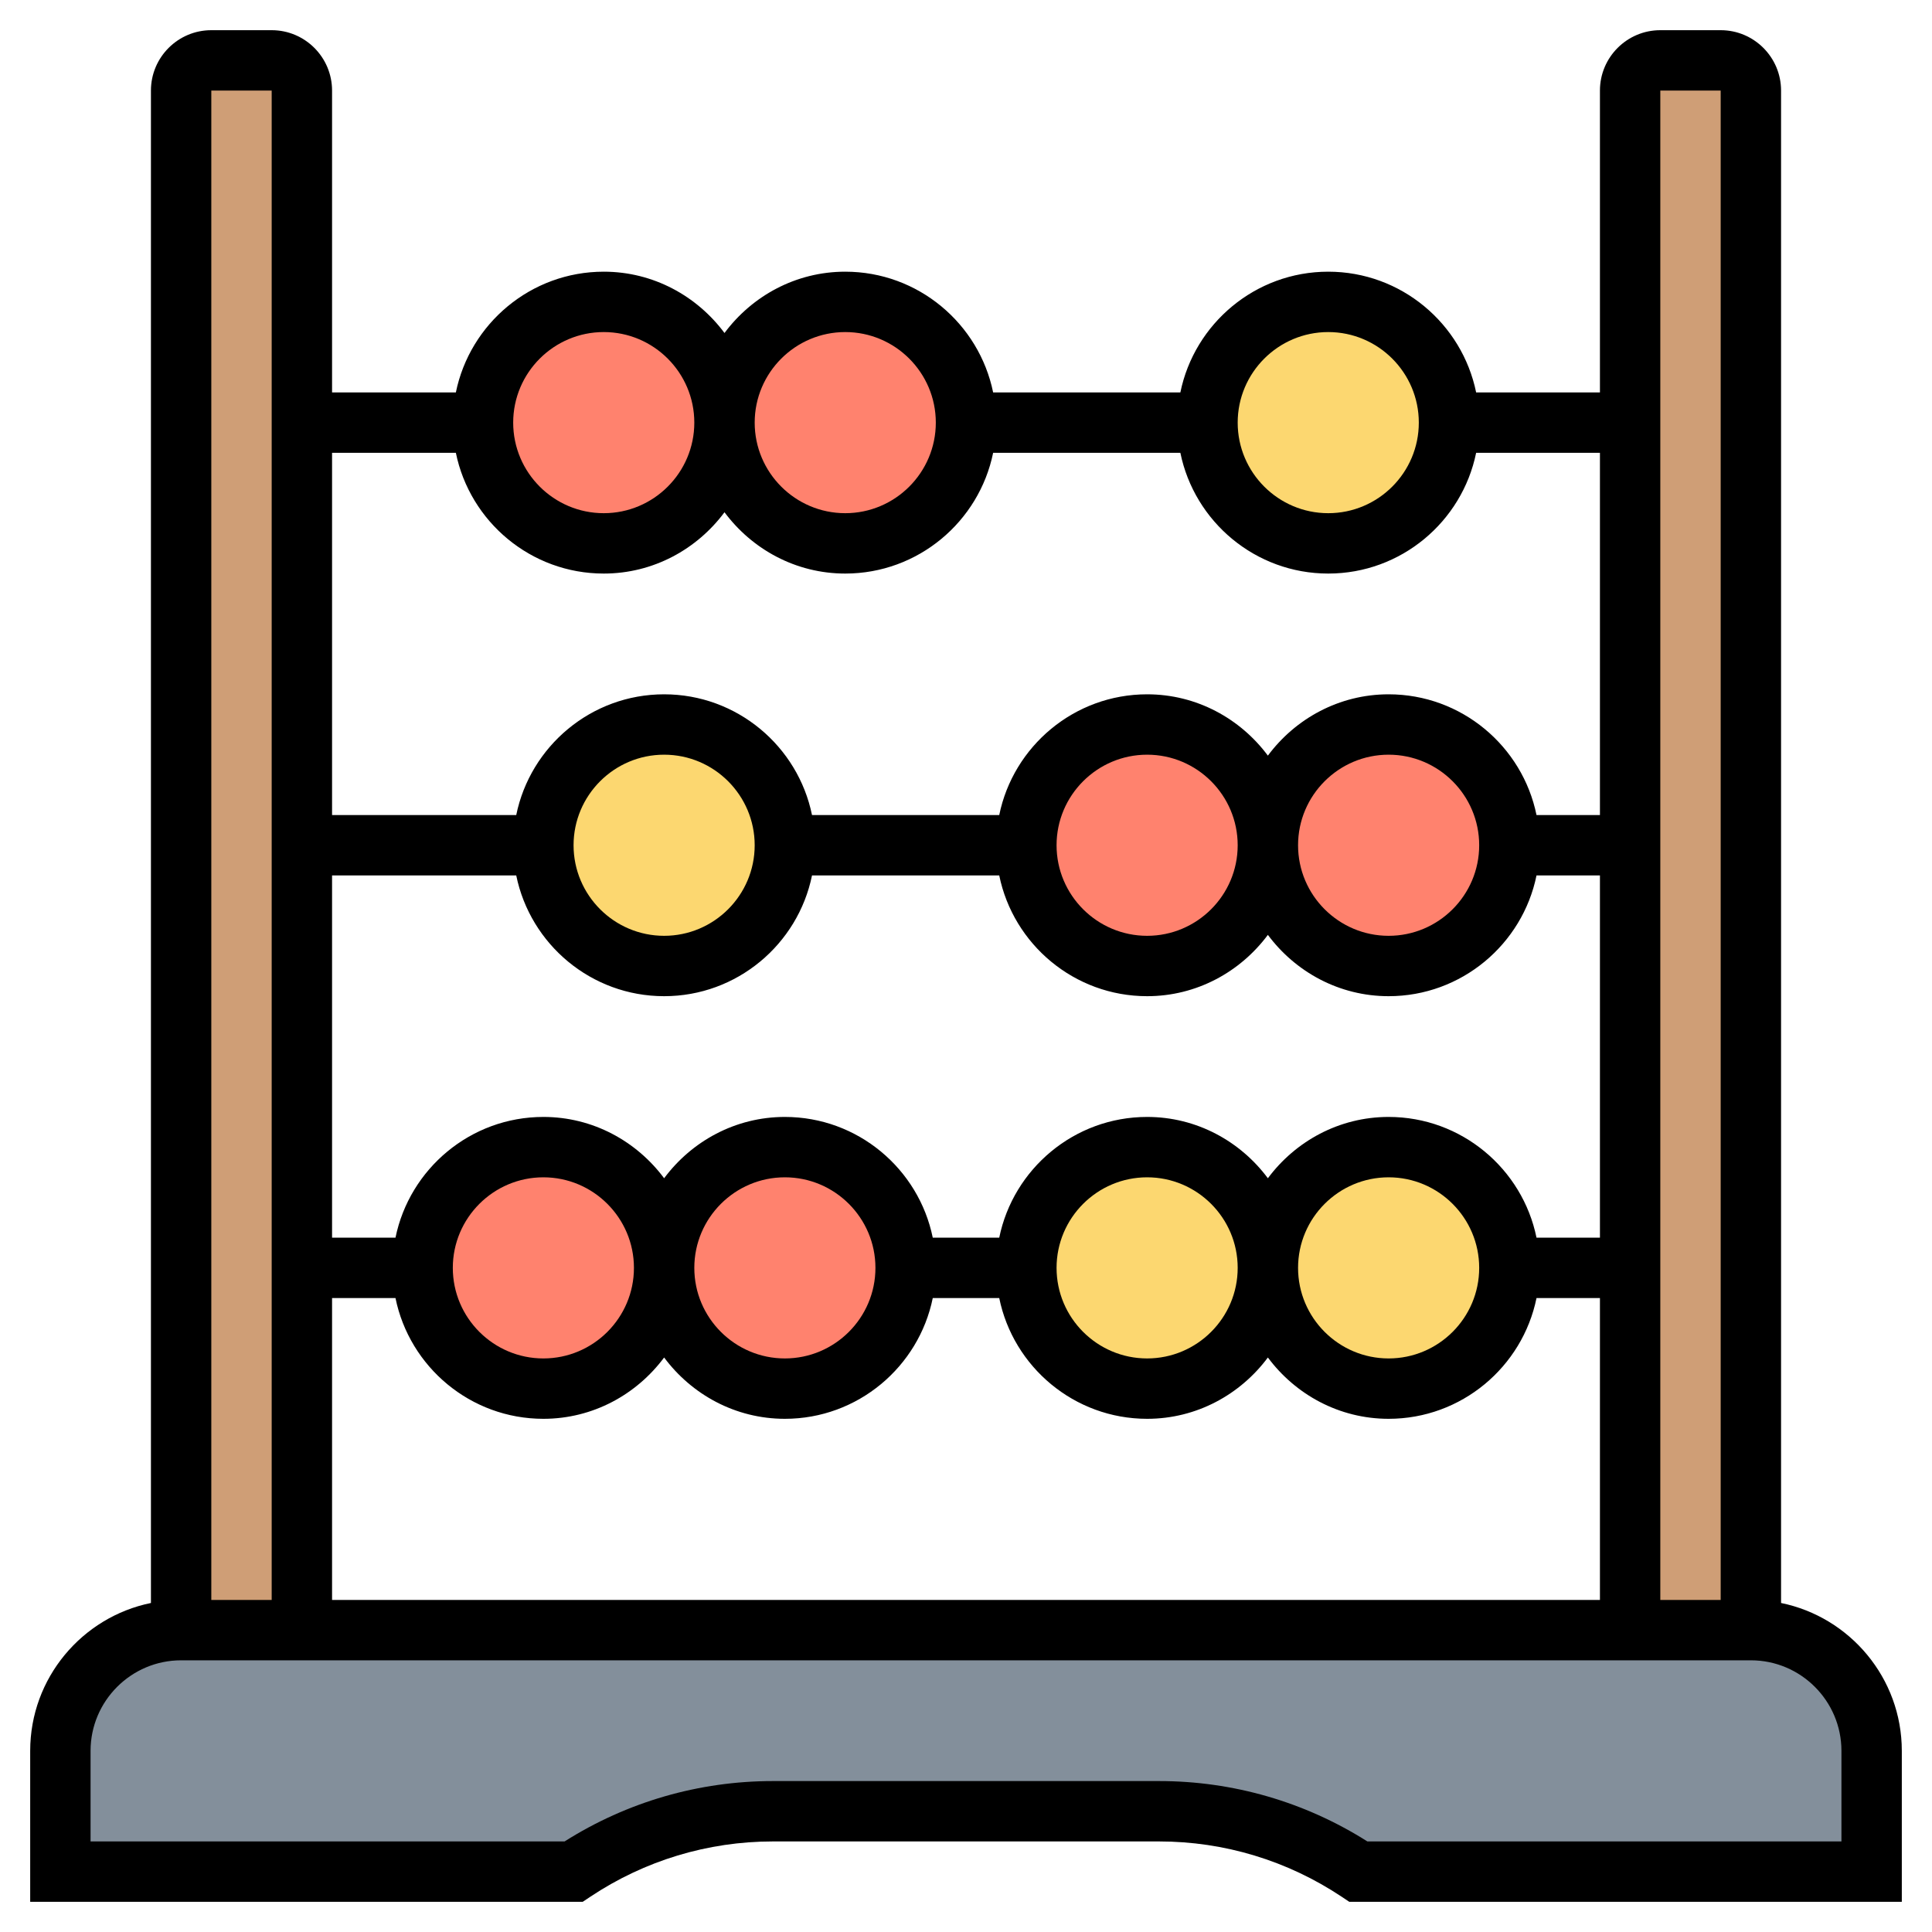 <?xml version="1.0" encoding="iso-8859-1"?>
<!-- Generator: Adobe Illustrator 22.1.0, SVG Export Plug-In . SVG Version: 6.00 Build 0)  -->
<svg xmlns="http://www.w3.org/2000/svg" xmlns:xlink="http://www.w3.org/1999/xlink" version="1.1" id="Layer_1_1_" x="0px" y="0px" viewBox="0 0 64 64" style="enable-background:new 0 0 64 64;" xml:space="preserve" width="512" height="512">
<g>
	<g>
		<circle style="fill:#FCD770;" cx="46" cy="42" r="4"/>
		<circle style="fill:#FCD770;" cx="38" cy="42" r="4"/>
		<circle style="fill:#FF826E;" cx="18" cy="42" r="4"/>
		<circle style="fill:#FF826E;" cx="26" cy="42" r="4"/>
		<path style="fill:#838F9B;" d="M62,58v4H45c-1.96-1.3-4.25-2-6.61-2H25.61c-2.36,0-4.65,0.7-6.61,2H2v-4c0-2.21,1.79-4,4-4h4h44h4    C60.21,54,62,55.79,62,58z"/>
		<path style="fill:#CF9E76;" d="M58,3v51h-4V42V28V14V3c0-0.55,0.45-1,1-1h2C57.55,2,58,2.45,58,3z"/>
		<circle style="fill:#FF826E;" cx="46" cy="28" r="4"/>
		<circle style="fill:#FCD770;" cx="44" cy="14" r="4"/>
		<circle style="fill:#FF826E;" cx="38" cy="28" r="4"/>
		<circle style="fill:#FF826E;" cx="28" cy="14" r="4"/>
		<circle style="fill:#FCD770;" cx="22" cy="28" r="4"/>
		<circle style="fill:#FF826E;" cx="20" cy="14" r="4"/>
		<path style="fill:#CF9E76;" d="M10,42v12H6V3c0-0.55,0.45-1,1-1h2c0.55,0,1,0.45,1,1v11v14V42z"/>
	</g>
	<path d="M59,53.101V3c0-1.103-0.897-2-2-2h-2c-1.103,0-2,0.897-2,2v10h-4.101C48.434,10.721,46.414,9,44,9s-4.434,1.721-4.899,4   h-6.202C32.434,10.721,30.414,9,28,9c-1.641,0-3.088,0.806-4,2.031C23.088,9.806,21.641,9,20,9c-2.414,0-4.434,1.721-4.899,4H11V3   c0-1.103-0.897-2-2-2H7C5.897,1,5,1.897,5,3v50.101C2.721,53.566,1,55.586,1,58v5h18.303l0.252-0.168   C21.353,61.634,23.445,61,25.605,61h12.789c2.16,0,4.252,0.634,6.051,1.832L44.697,63H63v-5C63,55.586,61.279,53.566,59,53.101z    M57,3v50h-2V3H57z M17.101,29c0.465,2.279,2.484,4,4.899,4s4.434-1.721,4.899-4h6.202c0.465,2.279,2.484,4,4.899,4   c1.641,0,3.088-0.806,4-2.031C42.912,32.194,44.359,33,46,33c2.414,0,4.434-1.721,4.899-4H53v12h-2.101   c-0.465-2.279-2.484-4-4.899-4c-1.641,0-3.088,0.806-4,2.031C41.088,37.806,39.641,37,38,37c-2.414,0-4.434,1.721-4.899,4h-2.202   c-0.465-2.279-2.484-4-4.899-4c-1.641,0-3.088,0.806-4,2.031C21.088,37.806,19.641,37,18,37c-2.414,0-4.434,1.721-4.899,4H11V29   H17.101z M19,28c0-1.654,1.346-3,3-3s3,1.346,3,3s-1.346,3-3,3S19,29.654,19,28z M35,28c0-1.654,1.346-3,3-3s3,1.346,3,3   s-1.346,3-3,3S35,29.654,35,28z M43,28c0-1.654,1.346-3,3-3s3,1.346,3,3s-1.346,3-3,3S43,29.654,43,28z M49,42c0,1.654-1.346,3-3,3   s-3-1.346-3-3s1.346-3,3-3S49,40.346,49,42z M41,42c0,1.654-1.346,3-3,3s-3-1.346-3-3s1.346-3,3-3S41,40.346,41,42z M29,42   c0,1.654-1.346,3-3,3s-3-1.346-3-3s1.346-3,3-3S29,40.346,29,42z M21,42c0,1.654-1.346,3-3,3s-3-1.346-3-3s1.346-3,3-3   S21,40.346,21,42z M13.101,43c0.465,2.279,2.484,4,4.899,4c1.641,0,3.088-0.806,4-2.031C22.912,46.194,24.359,47,26,47   c2.414,0,4.434-1.721,4.899-4h2.202c0.465,2.279,2.484,4,4.899,4c1.641,0,3.088-0.806,4-2.031C42.912,46.194,44.359,47,46,47   c2.414,0,4.434-1.721,4.899-4H53v10H11V43H13.101z M44,11c1.654,0,3,1.346,3,3s-1.346,3-3,3s-3-1.346-3-3S42.346,11,44,11z M28,11   c1.654,0,3,1.346,3,3s-1.346,3-3,3s-3-1.346-3-3S26.346,11,28,11z M20,11c1.654,0,3,1.346,3,3s-1.346,3-3,3s-3-1.346-3-3   S18.346,11,20,11z M15.101,15c0.465,2.279,2.484,4,4.899,4c1.641,0,3.088-0.806,4-2.031C24.912,18.194,26.359,19,28,19   c2.414,0,4.434-1.721,4.899-4h6.202c0.465,2.279,2.484,4,4.899,4s4.434-1.721,4.899-4H53v12h-2.101c-0.465-2.279-2.484-4-4.899-4   c-1.641,0-3.088,0.806-4,2.031C41.088,23.806,39.641,23,38,23c-2.414,0-4.434,1.721-4.899,4h-6.202c-0.465-2.279-2.484-4-4.899-4   s-4.434,1.721-4.899,4H11V15H15.101z M9,3v50H7V3H9z M61,61H45.296c-2.069-1.31-4.448-2-6.902-2H25.605   c-2.454,0-4.833,0.69-6.902,2H3v-3c0-1.654,1.346-3,3-3h52c1.654,0,3,1.346,3,3V61z"/>
</g>
</svg>
